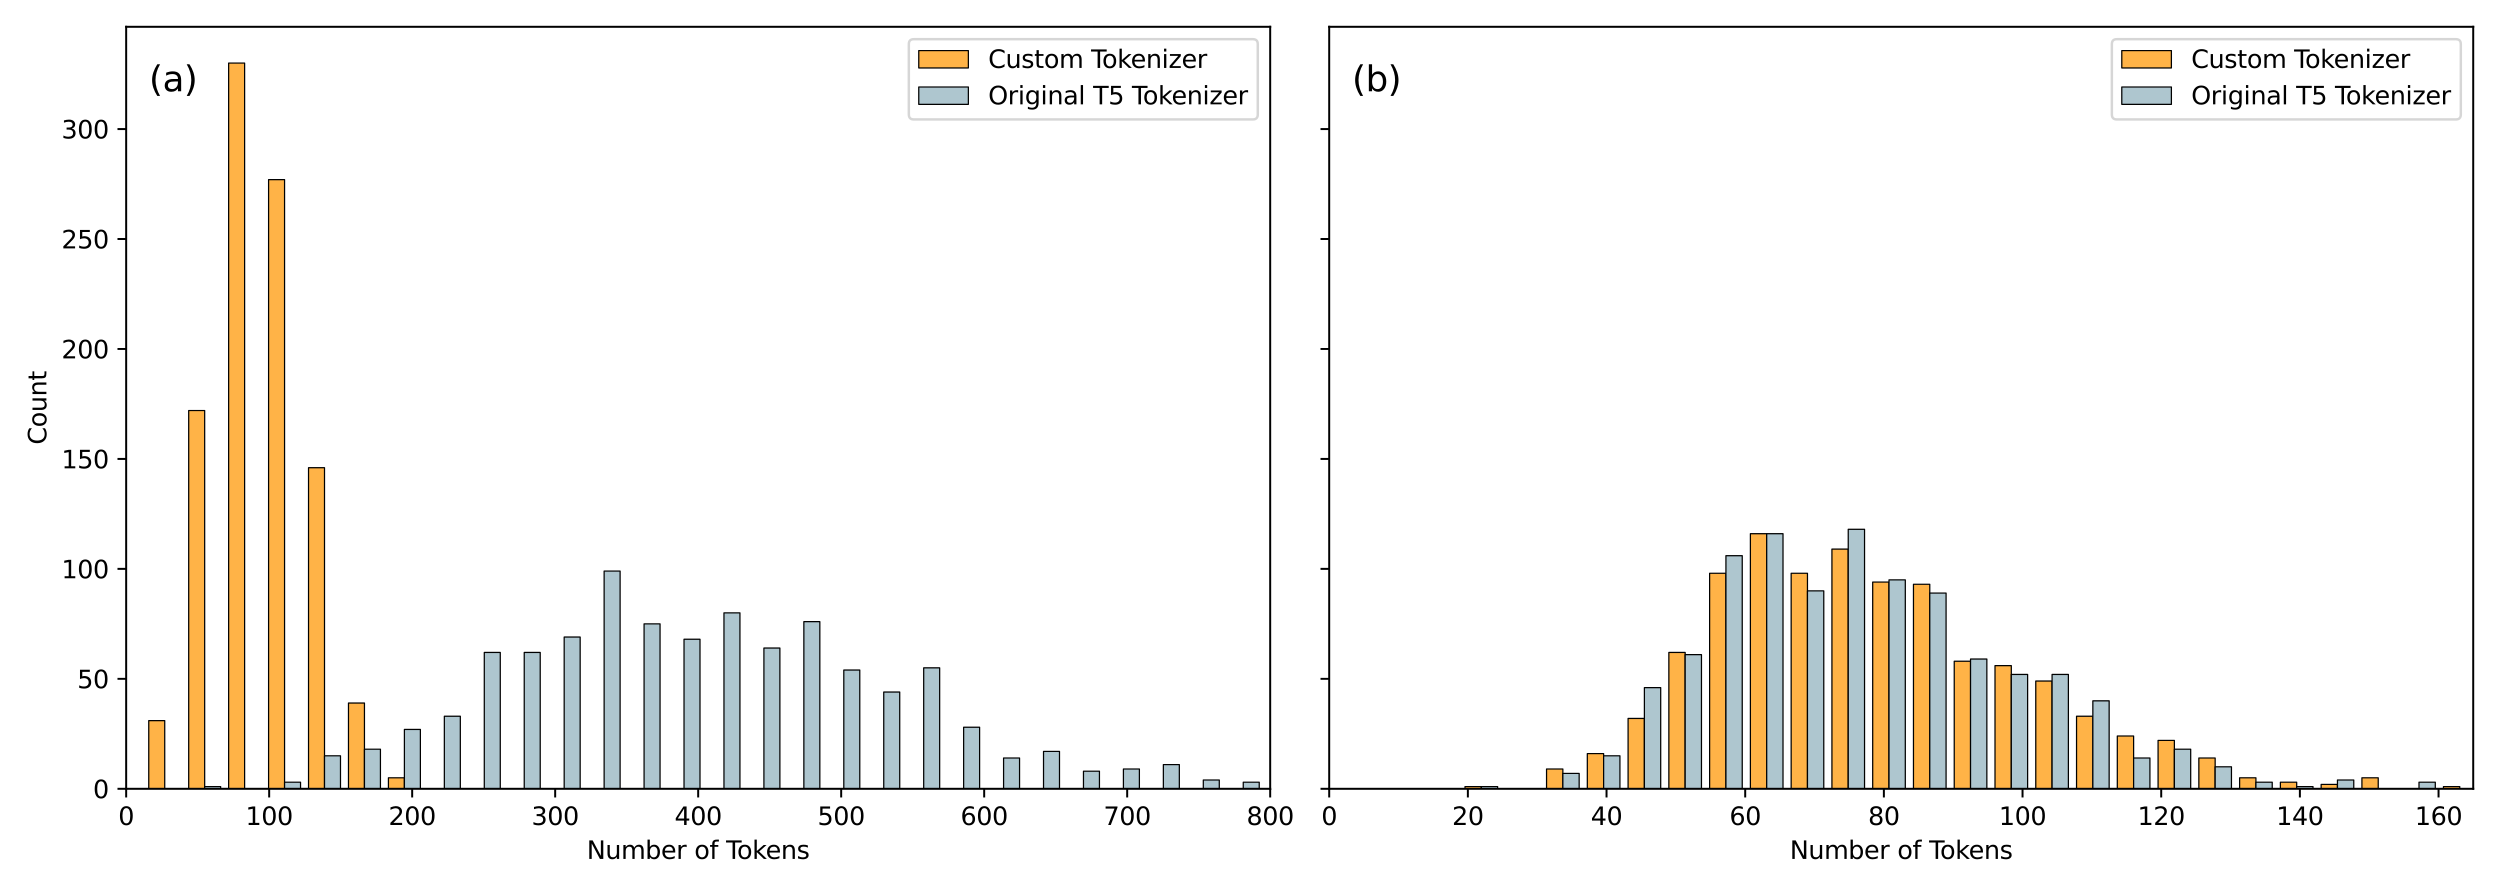 <?xml version="1.0" encoding="utf-8" standalone="no"?>
<!DOCTYPE svg PUBLIC "-//W3C//DTD SVG 1.1//EN"
  "http://www.w3.org/Graphics/SVG/1.1/DTD/svg11.dtd">
<svg xmlns:xlink="http://www.w3.org/1999/xlink" width="1008pt" height="360pt" viewBox="0 0 1008 360" xmlns="http://www.w3.org/2000/svg" version="1.1">
 <defs>
  <style type="text/css">*{stroke-linejoin: round; stroke-linecap: butt}</style>
 </defs>
 <g id="figure_1">
  <g id="patch_1">
   <path d="M 0 360 
L 1008 360 
L 1008 0 
L 0 0 
z
" style="fill: #ffffff"/>
  </g>
  <g id="axes_1">
   <g id="patch_2">
    <path d="M 50.87 318.04 
L 512.138 318.04 
L 512.138 10.8 
L 50.87 10.8 
z
" style="fill: #ffffff"/>
   </g>
   <g id="patch_3">
    <path d="M 59.976 318.04 
L 66.419 318.04 
L 66.419 290.552 
L 59.976 290.552 
z
" clip-path="url(#p07be2e36e6)" style="fill: #ffb347; stroke: #000000; stroke-width: 0.5; stroke-linejoin: miter"/>
   </g>
   <g id="patch_4">
    <path d="M 76.082 318.04 
L 82.524 318.04 
L 82.524 165.528 
L 76.082 165.528 
z
" clip-path="url(#p07be2e36e6)" style="fill: #ffb347; stroke: #000000; stroke-width: 0.5; stroke-linejoin: miter"/>
   </g>
   <g id="patch_5">
    <path d="M 92.188 318.04 
L 98.63 318.04 
L 98.63 25.43 
L 92.188 25.43 
z
" clip-path="url(#p07be2e36e6)" style="fill: #ffb347; stroke: #000000; stroke-width: 0.5; stroke-linejoin: miter"/>
   </g>
   <g id="patch_6">
    <path d="M 108.294 318.04 
L 114.736 318.04 
L 114.736 72.425 
L 108.294 72.425 
z
" clip-path="url(#p07be2e36e6)" style="fill: #ffb347; stroke: #000000; stroke-width: 0.5; stroke-linejoin: miter"/>
   </g>
   <g id="patch_7">
    <path d="M 124.4 318.04 
L 130.842 318.04 
L 130.842 188.582 
L 124.4 188.582 
z
" clip-path="url(#p07be2e36e6)" style="fill: #ffb347; stroke: #000000; stroke-width: 0.5; stroke-linejoin: miter"/>
   </g>
   <g id="patch_8">
    <path d="M 140.506 318.04 
L 146.948 318.04 
L 146.948 283.459 
L 140.506 283.459 
z
" clip-path="url(#p07be2e36e6)" style="fill: #ffb347; stroke: #000000; stroke-width: 0.5; stroke-linejoin: miter"/>
   </g>
   <g id="patch_9">
    <path d="M 156.612 318.04 
L 163.054 318.04 
L 163.054 313.607 
L 156.612 313.607 
z
" clip-path="url(#p07be2e36e6)" style="fill: #ffb347; stroke: #000000; stroke-width: 0.5; stroke-linejoin: miter"/>
   </g>
   <g id="patch_10">
    <path d="M 172.718 318.04 
L 179.16 318.04 
L 179.16 318.04 
L 172.718 318.04 
z
" clip-path="url(#p07be2e36e6)" style="fill: #ffb347; stroke: #000000; stroke-width: 0.5; stroke-linejoin: miter"/>
   </g>
   <g id="patch_11">
    <path d="M 188.824 318.04 
L 195.266 318.04 
L 195.266 318.04 
L 188.824 318.04 
z
" clip-path="url(#p07be2e36e6)" style="fill: #ffb347; stroke: #000000; stroke-width: 0.5; stroke-linejoin: miter"/>
   </g>
   <g id="patch_12">
    <path d="M 204.93 318.04 
L 211.372 318.04 
L 211.372 318.04 
L 204.93 318.04 
z
" clip-path="url(#p07be2e36e6)" style="fill: #ffb347; stroke: #000000; stroke-width: 0.5; stroke-linejoin: miter"/>
   </g>
   <g id="patch_13">
    <path d="M 221.035 318.04 
L 227.478 318.04 
L 227.478 318.04 
L 221.035 318.04 
z
" clip-path="url(#p07be2e36e6)" style="fill: #ffb347; stroke: #000000; stroke-width: 0.5; stroke-linejoin: miter"/>
   </g>
   <g id="patch_14">
    <path d="M 237.141 318.04 
L 243.584 318.04 
L 243.584 318.04 
L 237.141 318.04 
z
" clip-path="url(#p07be2e36e6)" style="fill: #ffb347; stroke: #000000; stroke-width: 0.5; stroke-linejoin: miter"/>
   </g>
   <g id="patch_15">
    <path d="M 253.247 318.04 
L 259.69 318.04 
L 259.69 318.04 
L 253.247 318.04 
z
" clip-path="url(#p07be2e36e6)" style="fill: #ffb347; stroke: #000000; stroke-width: 0.5; stroke-linejoin: miter"/>
   </g>
   <g id="patch_16">
    <path d="M 269.353 318.04 
L 275.796 318.04 
L 275.796 318.04 
L 269.353 318.04 
z
" clip-path="url(#p07be2e36e6)" style="fill: #ffb347; stroke: #000000; stroke-width: 0.5; stroke-linejoin: miter"/>
   </g>
   <g id="patch_17">
    <path d="M 285.459 318.04 
L 291.901 318.04 
L 291.901 318.04 
L 285.459 318.04 
z
" clip-path="url(#p07be2e36e6)" style="fill: #ffb347; stroke: #000000; stroke-width: 0.5; stroke-linejoin: miter"/>
   </g>
   <g id="patch_18">
    <path d="M 301.565 318.04 
L 308.007 318.04 
L 308.007 318.04 
L 301.565 318.04 
z
" clip-path="url(#p07be2e36e6)" style="fill: #ffb347; stroke: #000000; stroke-width: 0.5; stroke-linejoin: miter"/>
   </g>
   <g id="patch_19">
    <path d="M 317.671 318.04 
L 324.113 318.04 
L 324.113 318.04 
L 317.671 318.04 
z
" clip-path="url(#p07be2e36e6)" style="fill: #ffb347; stroke: #000000; stroke-width: 0.5; stroke-linejoin: miter"/>
   </g>
   <g id="patch_20">
    <path d="M 333.777 318.04 
L 340.219 318.04 
L 340.219 318.04 
L 333.777 318.04 
z
" clip-path="url(#p07be2e36e6)" style="fill: #ffb347; stroke: #000000; stroke-width: 0.5; stroke-linejoin: miter"/>
   </g>
   <g id="patch_21">
    <path d="M 349.883 318.04 
L 356.325 318.04 
L 356.325 318.04 
L 349.883 318.04 
z
" clip-path="url(#p07be2e36e6)" style="fill: #ffb347; stroke: #000000; stroke-width: 0.5; stroke-linejoin: miter"/>
   </g>
   <g id="patch_22">
    <path d="M 365.989 318.04 
L 372.431 318.04 
L 372.431 318.04 
L 365.989 318.04 
z
" clip-path="url(#p07be2e36e6)" style="fill: #ffb347; stroke: #000000; stroke-width: 0.5; stroke-linejoin: miter"/>
   </g>
   <g id="patch_23">
    <path d="M 382.095 318.04 
L 388.537 318.04 
L 388.537 318.04 
L 382.095 318.04 
z
" clip-path="url(#p07be2e36e6)" style="fill: #ffb347; stroke: #000000; stroke-width: 0.5; stroke-linejoin: miter"/>
   </g>
   <g id="patch_24">
    <path d="M 398.201 318.04 
L 404.643 318.04 
L 404.643 318.04 
L 398.201 318.04 
z
" clip-path="url(#p07be2e36e6)" style="fill: #ffb347; stroke: #000000; stroke-width: 0.5; stroke-linejoin: miter"/>
   </g>
   <g id="patch_25">
    <path d="M 414.307 318.04 
L 420.749 318.04 
L 420.749 318.04 
L 414.307 318.04 
z
" clip-path="url(#p07be2e36e6)" style="fill: #ffb347; stroke: #000000; stroke-width: 0.5; stroke-linejoin: miter"/>
   </g>
   <g id="patch_26">
    <path d="M 430.412 318.04 
L 436.855 318.04 
L 436.855 318.04 
L 430.412 318.04 
z
" clip-path="url(#p07be2e36e6)" style="fill: #ffb347; stroke: #000000; stroke-width: 0.5; stroke-linejoin: miter"/>
   </g>
   <g id="patch_27">
    <path d="M 446.518 318.04 
L 452.961 318.04 
L 452.961 318.04 
L 446.518 318.04 
z
" clip-path="url(#p07be2e36e6)" style="fill: #ffb347; stroke: #000000; stroke-width: 0.5; stroke-linejoin: miter"/>
   </g>
   <g id="patch_28">
    <path d="M 462.624 318.04 
L 469.067 318.04 
L 469.067 318.04 
L 462.624 318.04 
z
" clip-path="url(#p07be2e36e6)" style="fill: #ffb347; stroke: #000000; stroke-width: 0.5; stroke-linejoin: miter"/>
   </g>
   <g id="patch_29">
    <path d="M 478.73 318.04 
L 485.173 318.04 
L 485.173 318.04 
L 478.73 318.04 
z
" clip-path="url(#p07be2e36e6)" style="fill: #ffb347; stroke: #000000; stroke-width: 0.5; stroke-linejoin: miter"/>
   </g>
   <g id="patch_30">
    <path d="M 494.836 318.04 
L 501.278 318.04 
L 501.278 318.04 
L 494.836 318.04 
z
" clip-path="url(#p07be2e36e6)" style="fill: #ffb347; stroke: #000000; stroke-width: 0.5; stroke-linejoin: miter"/>
   </g>
   <g id="patch_31">
    <path d="M 510.942 318.04 
L 517.384 318.04 
L 517.384 318.04 
L 510.942 318.04 
z
" clip-path="url(#p07be2e36e6)" style="fill: #ffb347; stroke: #000000; stroke-width: 0.5; stroke-linejoin: miter"/>
   </g>
   <g id="patch_32">
    <path d="M 527.048 318.04 
L 533.49 318.04 
L 533.49 318.04 
L 527.048 318.04 
z
" clip-path="url(#p07be2e36e6)" style="fill: #ffb347; stroke: #000000; stroke-width: 0.5; stroke-linejoin: miter"/>
   </g>
   <g id="patch_33">
    <path d="M 66.419 318.04 
L 72.861 318.04 
L 72.861 318.04 
L 66.419 318.04 
z
" clip-path="url(#p07be2e36e6)" style="fill: #aec6cf; stroke: #000000; stroke-width: 0.5; stroke-linejoin: miter"/>
   </g>
   <g id="patch_34">
    <path d="M 82.524 318.04 
L 88.967 318.04 
L 88.967 317.153 
L 82.524 317.153 
z
" clip-path="url(#p07be2e36e6)" style="fill: #aec6cf; stroke: #000000; stroke-width: 0.5; stroke-linejoin: miter"/>
   </g>
   <g id="patch_35">
    <path d="M 98.63 318.04 
L 105.073 318.04 
L 105.073 318.04 
L 98.63 318.04 
z
" clip-path="url(#p07be2e36e6)" style="fill: #aec6cf; stroke: #000000; stroke-width: 0.5; stroke-linejoin: miter"/>
   </g>
   <g id="patch_36">
    <path d="M 114.736 318.04 
L 121.179 318.04 
L 121.179 315.38 
L 114.736 315.38 
z
" clip-path="url(#p07be2e36e6)" style="fill: #aec6cf; stroke: #000000; stroke-width: 0.5; stroke-linejoin: miter"/>
   </g>
   <g id="patch_37">
    <path d="M 130.842 318.04 
L 137.285 318.04 
L 137.285 304.74 
L 130.842 304.74 
z
" clip-path="url(#p07be2e36e6)" style="fill: #aec6cf; stroke: #000000; stroke-width: 0.5; stroke-linejoin: miter"/>
   </g>
   <g id="patch_38">
    <path d="M 146.948 318.04 
L 153.391 318.04 
L 153.391 302.079 
L 146.948 302.079 
z
" clip-path="url(#p07be2e36e6)" style="fill: #aec6cf; stroke: #000000; stroke-width: 0.5; stroke-linejoin: miter"/>
   </g>
   <g id="patch_39">
    <path d="M 163.054 318.04 
L 169.496 318.04 
L 169.496 294.099 
L 163.054 294.099 
z
" clip-path="url(#p07be2e36e6)" style="fill: #aec6cf; stroke: #000000; stroke-width: 0.5; stroke-linejoin: miter"/>
   </g>
   <g id="patch_40">
    <path d="M 179.16 318.04 
L 185.602 318.04 
L 185.602 288.779 
L 179.16 288.779 
z
" clip-path="url(#p07be2e36e6)" style="fill: #aec6cf; stroke: #000000; stroke-width: 0.5; stroke-linejoin: miter"/>
   </g>
   <g id="patch_41">
    <path d="M 195.266 318.04 
L 201.708 318.04 
L 201.708 263.065 
L 195.266 263.065 
z
" clip-path="url(#p07be2e36e6)" style="fill: #aec6cf; stroke: #000000; stroke-width: 0.5; stroke-linejoin: miter"/>
   </g>
   <g id="patch_42">
    <path d="M 211.372 318.04 
L 217.814 318.04 
L 217.814 263.065 
L 211.372 263.065 
z
" clip-path="url(#p07be2e36e6)" style="fill: #aec6cf; stroke: #000000; stroke-width: 0.5; stroke-linejoin: miter"/>
   </g>
   <g id="patch_43">
    <path d="M 227.478 318.04 
L 233.92 318.04 
L 233.92 256.858 
L 227.478 256.858 
z
" clip-path="url(#p07be2e36e6)" style="fill: #aec6cf; stroke: #000000; stroke-width: 0.5; stroke-linejoin: miter"/>
   </g>
   <g id="patch_44">
    <path d="M 243.584 318.04 
L 250.026 318.04 
L 250.026 230.257 
L 243.584 230.257 
z
" clip-path="url(#p07be2e36e6)" style="fill: #aec6cf; stroke: #000000; stroke-width: 0.5; stroke-linejoin: miter"/>
   </g>
   <g id="patch_45">
    <path d="M 259.69 318.04 
L 266.132 318.04 
L 266.132 251.538 
L 259.69 251.538 
z
" clip-path="url(#p07be2e36e6)" style="fill: #aec6cf; stroke: #000000; stroke-width: 0.5; stroke-linejoin: miter"/>
   </g>
   <g id="patch_46">
    <path d="M 275.796 318.04 
L 282.238 318.04 
L 282.238 257.745 
L 275.796 257.745 
z
" clip-path="url(#p07be2e36e6)" style="fill: #aec6cf; stroke: #000000; stroke-width: 0.5; stroke-linejoin: miter"/>
   </g>
   <g id="patch_47">
    <path d="M 291.901 318.04 
L 298.344 318.04 
L 298.344 247.104 
L 291.901 247.104 
z
" clip-path="url(#p07be2e36e6)" style="fill: #aec6cf; stroke: #000000; stroke-width: 0.5; stroke-linejoin: miter"/>
   </g>
   <g id="patch_48">
    <path d="M 308.007 318.04 
L 314.45 318.04 
L 314.45 261.291 
L 308.007 261.291 
z
" clip-path="url(#p07be2e36e6)" style="fill: #aec6cf; stroke: #000000; stroke-width: 0.5; stroke-linejoin: miter"/>
   </g>
   <g id="patch_49">
    <path d="M 324.113 318.04 
L 330.556 318.04 
L 330.556 250.651 
L 324.113 250.651 
z
" clip-path="url(#p07be2e36e6)" style="fill: #aec6cf; stroke: #000000; stroke-width: 0.5; stroke-linejoin: miter"/>
   </g>
   <g id="patch_50">
    <path d="M 340.219 318.04 
L 346.662 318.04 
L 346.662 270.158 
L 340.219 270.158 
z
" clip-path="url(#p07be2e36e6)" style="fill: #aec6cf; stroke: #000000; stroke-width: 0.5; stroke-linejoin: miter"/>
   </g>
   <g id="patch_51">
    <path d="M 356.325 318.04 
L 362.768 318.04 
L 362.768 279.025 
L 356.325 279.025 
z
" clip-path="url(#p07be2e36e6)" style="fill: #aec6cf; stroke: #000000; stroke-width: 0.5; stroke-linejoin: miter"/>
   </g>
   <g id="patch_52">
    <path d="M 372.431 318.04 
L 378.873 318.04 
L 378.873 269.272 
L 372.431 269.272 
z
" clip-path="url(#p07be2e36e6)" style="fill: #aec6cf; stroke: #000000; stroke-width: 0.5; stroke-linejoin: miter"/>
   </g>
   <g id="patch_53">
    <path d="M 388.537 318.04 
L 394.979 318.04 
L 394.979 293.213 
L 388.537 293.213 
z
" clip-path="url(#p07be2e36e6)" style="fill: #aec6cf; stroke: #000000; stroke-width: 0.5; stroke-linejoin: miter"/>
   </g>
   <g id="patch_54">
    <path d="M 404.643 318.04 
L 411.085 318.04 
L 411.085 305.626 
L 404.643 305.626 
z
" clip-path="url(#p07be2e36e6)" style="fill: #aec6cf; stroke: #000000; stroke-width: 0.5; stroke-linejoin: miter"/>
   </g>
   <g id="patch_55">
    <path d="M 420.749 318.04 
L 427.191 318.04 
L 427.191 302.966 
L 420.749 302.966 
z
" clip-path="url(#p07be2e36e6)" style="fill: #aec6cf; stroke: #000000; stroke-width: 0.5; stroke-linejoin: miter"/>
   </g>
   <g id="patch_56">
    <path d="M 436.855 318.04 
L 443.297 318.04 
L 443.297 310.946 
L 436.855 310.946 
z
" clip-path="url(#p07be2e36e6)" style="fill: #aec6cf; stroke: #000000; stroke-width: 0.5; stroke-linejoin: miter"/>
   </g>
   <g id="patch_57">
    <path d="M 452.961 318.04 
L 459.403 318.04 
L 459.403 310.06 
L 452.961 310.06 
z
" clip-path="url(#p07be2e36e6)" style="fill: #aec6cf; stroke: #000000; stroke-width: 0.5; stroke-linejoin: miter"/>
   </g>
   <g id="patch_58">
    <path d="M 469.067 318.04 
L 475.509 318.04 
L 475.509 308.286 
L 469.067 308.286 
z
" clip-path="url(#p07be2e36e6)" style="fill: #aec6cf; stroke: #000000; stroke-width: 0.5; stroke-linejoin: miter"/>
   </g>
   <g id="patch_59">
    <path d="M 485.173 318.04 
L 491.615 318.04 
L 491.615 314.493 
L 485.173 314.493 
z
" clip-path="url(#p07be2e36e6)" style="fill: #aec6cf; stroke: #000000; stroke-width: 0.5; stroke-linejoin: miter"/>
   </g>
   <g id="patch_60">
    <path d="M 501.278 318.04 
L 507.721 318.04 
L 507.721 315.38 
L 501.278 315.38 
z
" clip-path="url(#p07be2e36e6)" style="fill: #aec6cf; stroke: #000000; stroke-width: 0.5; stroke-linejoin: miter"/>
   </g>
   <g id="patch_61">
    <path d="M 517.384 318.04 
L 523.827 318.04 
L 523.827 318.04 
L 517.384 318.04 
z
" clip-path="url(#p07be2e36e6)" style="fill: #aec6cf; stroke: #000000; stroke-width: 0.5; stroke-linejoin: miter"/>
   </g>
   <g id="patch_62">
    <path d="M 533.49 318.04 
L 539.933 318.04 
L 539.933 317.153 
L 533.49 317.153 
z
" clip-path="url(#p07be2e36e6)" style="fill: #aec6cf; stroke: #000000; stroke-width: 0.5; stroke-linejoin: miter"/>
   </g>
   <g id="matplotlib.axis_1">
    <g id="xtick_1">
     <g id="line2d_1">
      <defs>
       <path id="m33cf2b72be" d="M 0 0 
L 0 3.5 
" style="stroke: #000000; stroke-width: 0.8"/>
      </defs>
      <g>
       <use xlink:href="#m33cf2b72be" x="50.87" y="318.04" style="stroke: #000000; stroke-width: 0.8"/>
      </g>
     </g>
     <g id="text_1">
      <!-- 0 -->
      <g transform="translate(47.689 332.638) scale(0.1 -0.1)">
       <defs>
        <path id="DejaVuSans-30" d="M 2034 4250 
Q 1547 4250 1301 3770 
Q 1056 3291 1056 2328 
Q 1056 1369 1301 889 
Q 1547 409 2034 409 
Q 2525 409 2770 889 
Q 3016 1369 3016 2328 
Q 3016 3291 2770 3770 
Q 2525 4250 2034 4250 
z
M 2034 4750 
Q 2819 4750 3233 4129 
Q 3647 3509 3647 2328 
Q 3647 1150 3233 529 
Q 2819 -91 2034 -91 
Q 1250 -91 836 529 
Q 422 1150 422 2328 
Q 422 3509 836 4129 
Q 1250 4750 2034 4750 
z
" transform="scale(0.016)"/>
       </defs>
       <use xlink:href="#DejaVuSans-30"/>
      </g>
     </g>
    </g>
    <g id="xtick_2">
     <g id="line2d_2">
      <g>
       <use xlink:href="#m33cf2b72be" x="108.528" y="318.04" style="stroke: #000000; stroke-width: 0.8"/>
      </g>
     </g>
     <g id="text_2">
      <!-- 100 -->
      <g transform="translate(98.985 332.638) scale(0.1 -0.1)">
       <defs>
        <path id="DejaVuSans-31" d="M 794 531 
L 1825 531 
L 1825 4091 
L 703 3866 
L 703 4441 
L 1819 4666 
L 2450 4666 
L 2450 531 
L 3481 531 
L 3481 0 
L 794 0 
L 794 531 
z
" transform="scale(0.016)"/>
       </defs>
       <use xlink:href="#DejaVuSans-31"/>
       <use xlink:href="#DejaVuSans-30" transform="translate(63.623 0)"/>
       <use xlink:href="#DejaVuSans-30" transform="translate(127.246 0)"/>
      </g>
     </g>
    </g>
    <g id="xtick_3">
     <g id="line2d_3">
      <g>
       <use xlink:href="#m33cf2b72be" x="166.187" y="318.04" style="stroke: #000000; stroke-width: 0.8"/>
      </g>
     </g>
     <g id="text_3">
      <!-- 200 -->
      <g transform="translate(156.643 332.638) scale(0.1 -0.1)">
       <defs>
        <path id="DejaVuSans-32" d="M 1228 531 
L 3431 531 
L 3431 0 
L 469 0 
L 469 531 
Q 828 903 1448 1529 
Q 2069 2156 2228 2338 
Q 2531 2678 2651 2914 
Q 2772 3150 2772 3378 
Q 2772 3750 2511 3984 
Q 2250 4219 1831 4219 
Q 1534 4219 1204 4116 
Q 875 4013 500 3803 
L 500 4441 
Q 881 4594 1212 4672 
Q 1544 4750 1819 4750 
Q 2544 4750 2975 4387 
Q 3406 4025 3406 3419 
Q 3406 3131 3298 2873 
Q 3191 2616 2906 2266 
Q 2828 2175 2409 1742 
Q 1991 1309 1228 531 
z
" transform="scale(0.016)"/>
       </defs>
       <use xlink:href="#DejaVuSans-32"/>
       <use xlink:href="#DejaVuSans-30" transform="translate(63.623 0)"/>
       <use xlink:href="#DejaVuSans-30" transform="translate(127.246 0)"/>
      </g>
     </g>
    </g>
    <g id="xtick_4">
     <g id="line2d_4">
      <g>
       <use xlink:href="#m33cf2b72be" x="223.845" y="318.04" style="stroke: #000000; stroke-width: 0.8"/>
      </g>
     </g>
     <g id="text_4">
      <!-- 300 -->
      <g transform="translate(214.302 332.638) scale(0.1 -0.1)">
       <defs>
        <path id="DejaVuSans-33" d="M 2597 2516 
Q 3050 2419 3304 2112 
Q 3559 1806 3559 1356 
Q 3559 666 3084 287 
Q 2609 -91 1734 -91 
Q 1441 -91 1130 -33 
Q 819 25 488 141 
L 488 750 
Q 750 597 1062 519 
Q 1375 441 1716 441 
Q 2309 441 2620 675 
Q 2931 909 2931 1356 
Q 2931 1769 2642 2001 
Q 2353 2234 1838 2234 
L 1294 2234 
L 1294 2753 
L 1863 2753 
Q 2328 2753 2575 2939 
Q 2822 3125 2822 3475 
Q 2822 3834 2567 4026 
Q 2313 4219 1838 4219 
Q 1578 4219 1281 4162 
Q 984 4106 628 3988 
L 628 4550 
Q 988 4650 1302 4700 
Q 1616 4750 1894 4750 
Q 2613 4750 3031 4423 
Q 3450 4097 3450 3541 
Q 3450 3153 3228 2886 
Q 3006 2619 2597 2516 
z
" transform="scale(0.016)"/>
       </defs>
       <use xlink:href="#DejaVuSans-33"/>
       <use xlink:href="#DejaVuSans-30" transform="translate(63.623 0)"/>
       <use xlink:href="#DejaVuSans-30" transform="translate(127.246 0)"/>
      </g>
     </g>
    </g>
    <g id="xtick_5">
     <g id="line2d_5">
      <g>
       <use xlink:href="#m33cf2b72be" x="281.504" y="318.04" style="stroke: #000000; stroke-width: 0.8"/>
      </g>
     </g>
     <g id="text_5">
      <!-- 400 -->
      <g transform="translate(271.96 332.638) scale(0.1 -0.1)">
       <defs>
        <path id="DejaVuSans-34" d="M 2419 4116 
L 825 1625 
L 2419 1625 
L 2419 4116 
z
M 2253 4666 
L 3047 4666 
L 3047 1625 
L 3713 1625 
L 3713 1100 
L 3047 1100 
L 3047 0 
L 2419 0 
L 2419 1100 
L 313 1100 
L 313 1709 
L 2253 4666 
z
" transform="scale(0.016)"/>
       </defs>
       <use xlink:href="#DejaVuSans-34"/>
       <use xlink:href="#DejaVuSans-30" transform="translate(63.623 0)"/>
       <use xlink:href="#DejaVuSans-30" transform="translate(127.246 0)"/>
      </g>
     </g>
    </g>
    <g id="xtick_6">
     <g id="line2d_6">
      <g>
       <use xlink:href="#m33cf2b72be" x="339.162" y="318.04" style="stroke: #000000; stroke-width: 0.8"/>
      </g>
     </g>
     <g id="text_6">
      <!-- 500 -->
      <g transform="translate(329.618 332.638) scale(0.1 -0.1)">
       <defs>
        <path id="DejaVuSans-35" d="M 691 4666 
L 3169 4666 
L 3169 4134 
L 1269 4134 
L 1269 2991 
Q 1406 3038 1543 3061 
Q 1681 3084 1819 3084 
Q 2600 3084 3056 2656 
Q 3513 2228 3513 1497 
Q 3513 744 3044 326 
Q 2575 -91 1722 -91 
Q 1428 -91 1123 -41 
Q 819 9 494 109 
L 494 744 
Q 775 591 1075 516 
Q 1375 441 1709 441 
Q 2250 441 2565 725 
Q 2881 1009 2881 1497 
Q 2881 1984 2565 2268 
Q 2250 2553 1709 2553 
Q 1456 2553 1204 2497 
Q 953 2441 691 2322 
L 691 4666 
z
" transform="scale(0.016)"/>
       </defs>
       <use xlink:href="#DejaVuSans-35"/>
       <use xlink:href="#DejaVuSans-30" transform="translate(63.623 0)"/>
       <use xlink:href="#DejaVuSans-30" transform="translate(127.246 0)"/>
      </g>
     </g>
    </g>
    <g id="xtick_7">
     <g id="line2d_7">
      <g>
       <use xlink:href="#m33cf2b72be" x="396.821" y="318.04" style="stroke: #000000; stroke-width: 0.8"/>
      </g>
     </g>
     <g id="text_7">
      <!-- 600 -->
      <g transform="translate(387.277 332.638) scale(0.1 -0.1)">
       <defs>
        <path id="DejaVuSans-36" d="M 2113 2584 
Q 1688 2584 1439 2293 
Q 1191 2003 1191 1497 
Q 1191 994 1439 701 
Q 1688 409 2113 409 
Q 2538 409 2786 701 
Q 3034 994 3034 1497 
Q 3034 2003 2786 2293 
Q 2538 2584 2113 2584 
z
M 3366 4563 
L 3366 3988 
Q 3128 4100 2886 4159 
Q 2644 4219 2406 4219 
Q 1781 4219 1451 3797 
Q 1122 3375 1075 2522 
Q 1259 2794 1537 2939 
Q 1816 3084 2150 3084 
Q 2853 3084 3261 2657 
Q 3669 2231 3669 1497 
Q 3669 778 3244 343 
Q 2819 -91 2113 -91 
Q 1303 -91 875 529 
Q 447 1150 447 2328 
Q 447 3434 972 4092 
Q 1497 4750 2381 4750 
Q 2619 4750 2861 4703 
Q 3103 4656 3366 4563 
z
" transform="scale(0.016)"/>
       </defs>
       <use xlink:href="#DejaVuSans-36"/>
       <use xlink:href="#DejaVuSans-30" transform="translate(63.623 0)"/>
       <use xlink:href="#DejaVuSans-30" transform="translate(127.246 0)"/>
      </g>
     </g>
    </g>
    <g id="xtick_8">
     <g id="line2d_8">
      <g>
       <use xlink:href="#m33cf2b72be" x="454.479" y="318.04" style="stroke: #000000; stroke-width: 0.8"/>
      </g>
     </g>
     <g id="text_8">
      <!-- 700 -->
      <g transform="translate(444.935 332.638) scale(0.1 -0.1)">
       <defs>
        <path id="DejaVuSans-37" d="M 525 4666 
L 3525 4666 
L 3525 4397 
L 1831 0 
L 1172 0 
L 2766 4134 
L 525 4134 
L 525 4666 
z
" transform="scale(0.016)"/>
       </defs>
       <use xlink:href="#DejaVuSans-37"/>
       <use xlink:href="#DejaVuSans-30" transform="translate(63.623 0)"/>
       <use xlink:href="#DejaVuSans-30" transform="translate(127.246 0)"/>
      </g>
     </g>
    </g>
    <g id="xtick_9">
     <g id="line2d_9">
      <g>
       <use xlink:href="#m33cf2b72be" x="512.138" y="318.04" style="stroke: #000000; stroke-width: 0.8"/>
      </g>
     </g>
     <g id="text_9">
      <!-- 800 -->
      <g transform="translate(502.594 332.638) scale(0.1 -0.1)">
       <defs>
        <path id="DejaVuSans-38" d="M 2034 2216 
Q 1584 2216 1326 1975 
Q 1069 1734 1069 1313 
Q 1069 891 1326 650 
Q 1584 409 2034 409 
Q 2484 409 2743 651 
Q 3003 894 3003 1313 
Q 3003 1734 2745 1975 
Q 2488 2216 2034 2216 
z
M 1403 2484 
Q 997 2584 770 2862 
Q 544 3141 544 3541 
Q 544 4100 942 4425 
Q 1341 4750 2034 4750 
Q 2731 4750 3128 4425 
Q 3525 4100 3525 3541 
Q 3525 3141 3298 2862 
Q 3072 2584 2669 2484 
Q 3125 2378 3379 2068 
Q 3634 1759 3634 1313 
Q 3634 634 3220 271 
Q 2806 -91 2034 -91 
Q 1263 -91 848 271 
Q 434 634 434 1313 
Q 434 1759 690 2068 
Q 947 2378 1403 2484 
z
M 1172 3481 
Q 1172 3119 1398 2916 
Q 1625 2713 2034 2713 
Q 2441 2713 2670 2916 
Q 2900 3119 2900 3481 
Q 2900 3844 2670 4047 
Q 2441 4250 2034 4250 
Q 1625 4250 1398 4047 
Q 1172 3844 1172 3481 
z
" transform="scale(0.016)"/>
       </defs>
       <use xlink:href="#DejaVuSans-38"/>
       <use xlink:href="#DejaVuSans-30" transform="translate(63.623 0)"/>
       <use xlink:href="#DejaVuSans-30" transform="translate(127.246 0)"/>
      </g>
     </g>
    </g>
    <g id="text_10">
     <!-- Number of Tokens -->
     <g transform="translate(236.593 346.317) scale(0.1 -0.1)">
      <defs>
       <path id="DejaVuSans-4e" d="M 628 4666 
L 1478 4666 
L 3547 763 
L 3547 4666 
L 4159 4666 
L 4159 0 
L 3309 0 
L 1241 3903 
L 1241 0 
L 628 0 
L 628 4666 
z
" transform="scale(0.016)"/>
       <path id="DejaVuSans-75" d="M 544 1381 
L 544 3500 
L 1119 3500 
L 1119 1403 
Q 1119 906 1312 657 
Q 1506 409 1894 409 
Q 2359 409 2629 706 
Q 2900 1003 2900 1516 
L 2900 3500 
L 3475 3500 
L 3475 0 
L 2900 0 
L 2900 538 
Q 2691 219 2414 64 
Q 2138 -91 1772 -91 
Q 1169 -91 856 284 
Q 544 659 544 1381 
z
M 1991 3584 
L 1991 3584 
z
" transform="scale(0.016)"/>
       <path id="DejaVuSans-6d" d="M 3328 2828 
Q 3544 3216 3844 3400 
Q 4144 3584 4550 3584 
Q 5097 3584 5394 3201 
Q 5691 2819 5691 2113 
L 5691 0 
L 5113 0 
L 5113 2094 
Q 5113 2597 4934 2840 
Q 4756 3084 4391 3084 
Q 3944 3084 3684 2787 
Q 3425 2491 3425 1978 
L 3425 0 
L 2847 0 
L 2847 2094 
Q 2847 2600 2669 2842 
Q 2491 3084 2119 3084 
Q 1678 3084 1418 2786 
Q 1159 2488 1159 1978 
L 1159 0 
L 581 0 
L 581 3500 
L 1159 3500 
L 1159 2956 
Q 1356 3278 1631 3431 
Q 1906 3584 2284 3584 
Q 2666 3584 2933 3390 
Q 3200 3197 3328 2828 
z
" transform="scale(0.016)"/>
       <path id="DejaVuSans-62" d="M 3116 1747 
Q 3116 2381 2855 2742 
Q 2594 3103 2138 3103 
Q 1681 3103 1420 2742 
Q 1159 2381 1159 1747 
Q 1159 1113 1420 752 
Q 1681 391 2138 391 
Q 2594 391 2855 752 
Q 3116 1113 3116 1747 
z
M 1159 2969 
Q 1341 3281 1617 3432 
Q 1894 3584 2278 3584 
Q 2916 3584 3314 3078 
Q 3713 2572 3713 1747 
Q 3713 922 3314 415 
Q 2916 -91 2278 -91 
Q 1894 -91 1617 61 
Q 1341 213 1159 525 
L 1159 0 
L 581 0 
L 581 4863 
L 1159 4863 
L 1159 2969 
z
" transform="scale(0.016)"/>
       <path id="DejaVuSans-65" d="M 3597 1894 
L 3597 1613 
L 953 1613 
Q 991 1019 1311 708 
Q 1631 397 2203 397 
Q 2534 397 2845 478 
Q 3156 559 3463 722 
L 3463 178 
Q 3153 47 2828 -22 
Q 2503 -91 2169 -91 
Q 1331 -91 842 396 
Q 353 884 353 1716 
Q 353 2575 817 3079 
Q 1281 3584 2069 3584 
Q 2775 3584 3186 3129 
Q 3597 2675 3597 1894 
z
M 3022 2063 
Q 3016 2534 2758 2815 
Q 2500 3097 2075 3097 
Q 1594 3097 1305 2825 
Q 1016 2553 972 2059 
L 3022 2063 
z
" transform="scale(0.016)"/>
       <path id="DejaVuSans-72" d="M 2631 2963 
Q 2534 3019 2420 3045 
Q 2306 3072 2169 3072 
Q 1681 3072 1420 2755 
Q 1159 2438 1159 1844 
L 1159 0 
L 581 0 
L 581 3500 
L 1159 3500 
L 1159 2956 
Q 1341 3275 1631 3429 
Q 1922 3584 2338 3584 
Q 2397 3584 2469 3576 
Q 2541 3569 2628 3553 
L 2631 2963 
z
" transform="scale(0.016)"/>
       <path id="DejaVuSans-20" transform="scale(0.016)"/>
       <path id="DejaVuSans-6f" d="M 1959 3097 
Q 1497 3097 1228 2736 
Q 959 2375 959 1747 
Q 959 1119 1226 758 
Q 1494 397 1959 397 
Q 2419 397 2687 759 
Q 2956 1122 2956 1747 
Q 2956 2369 2687 2733 
Q 2419 3097 1959 3097 
z
M 1959 3584 
Q 2709 3584 3137 3096 
Q 3566 2609 3566 1747 
Q 3566 888 3137 398 
Q 2709 -91 1959 -91 
Q 1206 -91 779 398 
Q 353 888 353 1747 
Q 353 2609 779 3096 
Q 1206 3584 1959 3584 
z
" transform="scale(0.016)"/>
       <path id="DejaVuSans-66" d="M 2375 4863 
L 2375 4384 
L 1825 4384 
Q 1516 4384 1395 4259 
Q 1275 4134 1275 3809 
L 1275 3500 
L 2222 3500 
L 2222 3053 
L 1275 3053 
L 1275 0 
L 697 0 
L 697 3053 
L 147 3053 
L 147 3500 
L 697 3500 
L 697 3744 
Q 697 4328 969 4595 
Q 1241 4863 1831 4863 
L 2375 4863 
z
" transform="scale(0.016)"/>
       <path id="DejaVuSans-54" d="M -19 4666 
L 3928 4666 
L 3928 4134 
L 2272 4134 
L 2272 0 
L 1638 0 
L 1638 4134 
L -19 4134 
L -19 4666 
z
" transform="scale(0.016)"/>
       <path id="DejaVuSans-6b" d="M 581 4863 
L 1159 4863 
L 1159 1991 
L 2875 3500 
L 3609 3500 
L 1753 1863 
L 3688 0 
L 2938 0 
L 1159 1709 
L 1159 0 
L 581 0 
L 581 4863 
z
" transform="scale(0.016)"/>
       <path id="DejaVuSans-6e" d="M 3513 2113 
L 3513 0 
L 2938 0 
L 2938 2094 
Q 2938 2591 2744 2837 
Q 2550 3084 2163 3084 
Q 1697 3084 1428 2787 
Q 1159 2491 1159 1978 
L 1159 0 
L 581 0 
L 581 3500 
L 1159 3500 
L 1159 2956 
Q 1366 3272 1645 3428 
Q 1925 3584 2291 3584 
Q 2894 3584 3203 3211 
Q 3513 2838 3513 2113 
z
" transform="scale(0.016)"/>
       <path id="DejaVuSans-73" d="M 2834 3397 
L 2834 2853 
Q 2591 2978 2328 3040 
Q 2066 3103 1784 3103 
Q 1356 3103 1142 2972 
Q 928 2841 928 2578 
Q 928 2378 1081 2264 
Q 1234 2150 1697 2047 
L 1894 2003 
Q 2506 1872 2764 1633 
Q 3022 1394 3022 966 
Q 3022 478 2636 193 
Q 2250 -91 1575 -91 
Q 1294 -91 989 -36 
Q 684 19 347 128 
L 347 722 
Q 666 556 975 473 
Q 1284 391 1588 391 
Q 1994 391 2212 530 
Q 2431 669 2431 922 
Q 2431 1156 2273 1281 
Q 2116 1406 1581 1522 
L 1381 1569 
Q 847 1681 609 1914 
Q 372 2147 372 2553 
Q 372 3047 722 3315 
Q 1072 3584 1716 3584 
Q 2034 3584 2315 3537 
Q 2597 3491 2834 3397 
z
" transform="scale(0.016)"/>
      </defs>
      <use xlink:href="#DejaVuSans-4e"/>
      <use xlink:href="#DejaVuSans-75" transform="translate(74.805 0)"/>
      <use xlink:href="#DejaVuSans-6d" transform="translate(138.184 0)"/>
      <use xlink:href="#DejaVuSans-62" transform="translate(235.596 0)"/>
      <use xlink:href="#DejaVuSans-65" transform="translate(299.072 0)"/>
      <use xlink:href="#DejaVuSans-72" transform="translate(360.596 0)"/>
      <use xlink:href="#DejaVuSans-20" transform="translate(401.709 0)"/>
      <use xlink:href="#DejaVuSans-6f" transform="translate(433.496 0)"/>
      <use xlink:href="#DejaVuSans-66" transform="translate(494.678 0)"/>
      <use xlink:href="#DejaVuSans-20" transform="translate(529.883 0)"/>
      <use xlink:href="#DejaVuSans-54" transform="translate(561.67 0)"/>
      <use xlink:href="#DejaVuSans-6f" transform="translate(605.754 0)"/>
      <use xlink:href="#DejaVuSans-6b" transform="translate(666.936 0)"/>
      <use xlink:href="#DejaVuSans-65" transform="translate(721.221 0)"/>
      <use xlink:href="#DejaVuSans-6e" transform="translate(782.744 0)"/>
      <use xlink:href="#DejaVuSans-73" transform="translate(846.123 0)"/>
     </g>
    </g>
   </g>
   <g id="matplotlib.axis_2">
    <g id="ytick_1">
     <g id="line2d_10">
      <defs>
       <path id="m343e58d5a4" d="M 0 0 
L -3.5 0 
" style="stroke: #000000; stroke-width: 0.8"/>
      </defs>
      <g>
       <use xlink:href="#m343e58d5a4" x="50.87" y="318.04" style="stroke: #000000; stroke-width: 0.8"/>
      </g>
     </g>
     <g id="text_11">
      <!-- 0 -->
      <g transform="translate(37.508 321.839) scale(0.1 -0.1)">
       <use xlink:href="#DejaVuSans-30"/>
      </g>
     </g>
    </g>
    <g id="ytick_2">
     <g id="line2d_11">
      <g>
       <use xlink:href="#m343e58d5a4" x="50.87" y="273.705" style="stroke: #000000; stroke-width: 0.8"/>
      </g>
     </g>
     <g id="text_12">
      <!-- 50 -->
      <g transform="translate(31.145 277.504) scale(0.1 -0.1)">
       <use xlink:href="#DejaVuSans-35"/>
       <use xlink:href="#DejaVuSans-30" transform="translate(63.623 0)"/>
      </g>
     </g>
    </g>
    <g id="ytick_3">
     <g id="line2d_12">
      <g>
       <use xlink:href="#m343e58d5a4" x="50.87" y="229.37" style="stroke: #000000; stroke-width: 0.8"/>
      </g>
     </g>
     <g id="text_13">
      <!-- 100 -->
      <g transform="translate(24.782 233.17) scale(0.1 -0.1)">
       <use xlink:href="#DejaVuSans-31"/>
       <use xlink:href="#DejaVuSans-30" transform="translate(63.623 0)"/>
       <use xlink:href="#DejaVuSans-30" transform="translate(127.246 0)"/>
      </g>
     </g>
    </g>
    <g id="ytick_4">
     <g id="line2d_13">
      <g>
       <use xlink:href="#m343e58d5a4" x="50.87" y="185.036" style="stroke: #000000; stroke-width: 0.8"/>
      </g>
     </g>
     <g id="text_14">
      <!-- 150 -->
      <g transform="translate(24.782 188.835) scale(0.1 -0.1)">
       <use xlink:href="#DejaVuSans-31"/>
       <use xlink:href="#DejaVuSans-35" transform="translate(63.623 0)"/>
       <use xlink:href="#DejaVuSans-30" transform="translate(127.246 0)"/>
      </g>
     </g>
    </g>
    <g id="ytick_5">
     <g id="line2d_14">
      <g>
       <use xlink:href="#m343e58d5a4" x="50.87" y="140.701" style="stroke: #000000; stroke-width: 0.8"/>
      </g>
     </g>
     <g id="text_15">
      <!-- 200 -->
      <g transform="translate(24.782 144.5) scale(0.1 -0.1)">
       <use xlink:href="#DejaVuSans-32"/>
       <use xlink:href="#DejaVuSans-30" transform="translate(63.623 0)"/>
       <use xlink:href="#DejaVuSans-30" transform="translate(127.246 0)"/>
      </g>
     </g>
    </g>
    <g id="ytick_6">
     <g id="line2d_15">
      <g>
       <use xlink:href="#m343e58d5a4" x="50.87" y="96.366" style="stroke: #000000; stroke-width: 0.8"/>
      </g>
     </g>
     <g id="text_16">
      <!-- 250 -->
      <g transform="translate(24.782 100.165) scale(0.1 -0.1)">
       <use xlink:href="#DejaVuSans-32"/>
       <use xlink:href="#DejaVuSans-35" transform="translate(63.623 0)"/>
       <use xlink:href="#DejaVuSans-30" transform="translate(127.246 0)"/>
      </g>
     </g>
    </g>
    <g id="ytick_7">
     <g id="line2d_16">
      <g>
       <use xlink:href="#m343e58d5a4" x="50.87" y="52.031" style="stroke: #000000; stroke-width: 0.8"/>
      </g>
     </g>
     <g id="text_17">
      <!-- 300 -->
      <g transform="translate(24.782 55.831) scale(0.1 -0.1)">
       <use xlink:href="#DejaVuSans-33"/>
       <use xlink:href="#DejaVuSans-30" transform="translate(63.623 0)"/>
       <use xlink:href="#DejaVuSans-30" transform="translate(127.246 0)"/>
      </g>
     </g>
    </g>
    <g id="text_18">
     <!-- Count -->
     <g transform="translate(18.703 179.268) rotate(-90) scale(0.1 -0.1)">
      <defs>
       <path id="DejaVuSans-43" d="M 4122 4306 
L 4122 3641 
Q 3803 3938 3442 4084 
Q 3081 4231 2675 4231 
Q 1875 4231 1450 3742 
Q 1025 3253 1025 2328 
Q 1025 1406 1450 917 
Q 1875 428 2675 428 
Q 3081 428 3442 575 
Q 3803 722 4122 1019 
L 4122 359 
Q 3791 134 3420 21 
Q 3050 -91 2638 -91 
Q 1578 -91 968 557 
Q 359 1206 359 2328 
Q 359 3453 968 4101 
Q 1578 4750 2638 4750 
Q 3056 4750 3426 4639 
Q 3797 4528 4122 4306 
z
" transform="scale(0.016)"/>
       <path id="DejaVuSans-74" d="M 1172 4494 
L 1172 3500 
L 2356 3500 
L 2356 3053 
L 1172 3053 
L 1172 1153 
Q 1172 725 1289 603 
Q 1406 481 1766 481 
L 2356 481 
L 2356 0 
L 1766 0 
Q 1100 0 847 248 
Q 594 497 594 1153 
L 594 3053 
L 172 3053 
L 172 3500 
L 594 3500 
L 594 4494 
L 1172 4494 
z
" transform="scale(0.016)"/>
      </defs>
      <use xlink:href="#DejaVuSans-43"/>
      <use xlink:href="#DejaVuSans-6f" transform="translate(69.824 0)"/>
      <use xlink:href="#DejaVuSans-75" transform="translate(131.006 0)"/>
      <use xlink:href="#DejaVuSans-6e" transform="translate(194.385 0)"/>
      <use xlink:href="#DejaVuSans-74" transform="translate(257.764 0)"/>
     </g>
    </g>
   </g>
   <g id="patch_63">
    <path d="M 50.87 318.04 
L 50.87 10.8 
" style="fill: none; stroke: #000000; stroke-width: 0.8; stroke-linejoin: miter; stroke-linecap: square"/>
   </g>
   <g id="patch_64">
    <path d="M 512.138 318.04 
L 512.138 10.8 
" style="fill: none; stroke: #000000; stroke-width: 0.8; stroke-linejoin: miter; stroke-linecap: square"/>
   </g>
   <g id="patch_65">
    <path d="M 50.87 318.04 
L 512.138 318.04 
" style="fill: none; stroke: #000000; stroke-width: 0.8; stroke-linejoin: miter; stroke-linecap: square"/>
   </g>
   <g id="patch_66">
    <path d="M 50.87 10.8 
L 512.138 10.8 
" style="fill: none; stroke: #000000; stroke-width: 0.8; stroke-linejoin: miter; stroke-linecap: square"/>
   </g>
   <g id="text_19">
    <!-- (a) -->
    <g transform="translate(60.095 36.8) scale(0.14 -0.14)">
     <defs>
      <path id="DejaVuSans-28" d="M 1984 4856 
Q 1566 4138 1362 3434 
Q 1159 2731 1159 2009 
Q 1159 1288 1364 580 
Q 1569 -128 1984 -844 
L 1484 -844 
Q 1016 -109 783 600 
Q 550 1309 550 2009 
Q 550 2706 781 3412 
Q 1013 4119 1484 4856 
L 1984 4856 
z
" transform="scale(0.016)"/>
      <path id="DejaVuSans-61" d="M 2194 1759 
Q 1497 1759 1228 1600 
Q 959 1441 959 1056 
Q 959 750 1161 570 
Q 1363 391 1709 391 
Q 2188 391 2477 730 
Q 2766 1069 2766 1631 
L 2766 1759 
L 2194 1759 
z
M 3341 1997 
L 3341 0 
L 2766 0 
L 2766 531 
Q 2569 213 2275 61 
Q 1981 -91 1556 -91 
Q 1019 -91 701 211 
Q 384 513 384 1019 
Q 384 1609 779 1909 
Q 1175 2209 1959 2209 
L 2766 2209 
L 2766 2266 
Q 2766 2663 2505 2880 
Q 2244 3097 1772 3097 
Q 1472 3097 1187 3025 
Q 903 2953 641 2809 
L 641 3341 
Q 956 3463 1253 3523 
Q 1550 3584 1831 3584 
Q 2591 3584 2966 3190 
Q 3341 2797 3341 1997 
z
" transform="scale(0.016)"/>
      <path id="DejaVuSans-29" d="M 513 4856 
L 1013 4856 
Q 1481 4119 1714 3412 
Q 1947 2706 1947 2009 
Q 1947 1309 1714 600 
Q 1481 -109 1013 -844 
L 513 -844 
Q 928 -128 1133 580 
Q 1338 1288 1338 2009 
Q 1338 2731 1133 3434 
Q 928 4138 513 4856 
z
" transform="scale(0.016)"/>
     </defs>
     <use xlink:href="#DejaVuSans-28"/>
     <use xlink:href="#DejaVuSans-61" transform="translate(39.014 0)"/>
     <use xlink:href="#DejaVuSans-29" transform="translate(100.293 0)"/>
    </g>
   </g>
   <g id="legend_1">
    <g id="patch_67">
     <path d="M 368.444 48.156 
L 505.137 48.156 
Q 507.137 48.156 507.137 46.156 
L 507.137 17.8 
Q 507.137 15.8 505.137 15.8 
L 368.444 15.8 
Q 366.444 15.8 366.444 17.8 
L 366.444 46.156 
Q 366.444 48.156 368.444 48.156 
z
" style="fill: #ffffff; opacity: 0.8; stroke: #cccccc; stroke-linejoin: miter"/>
    </g>
    <g id="patch_68">
     <path d="M 370.444 27.398 
L 390.444 27.398 
L 390.444 20.398 
L 370.444 20.398 
z
" style="fill: #ffb347; stroke: #000000; stroke-width: 0.5; stroke-linejoin: miter"/>
    </g>
    <g id="text_20">
     <!-- Custom Tokenizer -->
     <g transform="translate(398.444 27.398) scale(0.1 -0.1)">
      <defs>
       <path id="DejaVuSans-69" d="M 603 3500 
L 1178 3500 
L 1178 0 
L 603 0 
L 603 3500 
z
M 603 4863 
L 1178 4863 
L 1178 4134 
L 603 4134 
L 603 4863 
z
" transform="scale(0.016)"/>
       <path id="DejaVuSans-7a" d="M 353 3500 
L 3084 3500 
L 3084 2975 
L 922 459 
L 3084 459 
L 3084 0 
L 275 0 
L 275 525 
L 2438 3041 
L 353 3041 
L 353 3500 
z
" transform="scale(0.016)"/>
      </defs>
      <use xlink:href="#DejaVuSans-43"/>
      <use xlink:href="#DejaVuSans-75" transform="translate(69.824 0)"/>
      <use xlink:href="#DejaVuSans-73" transform="translate(133.203 0)"/>
      <use xlink:href="#DejaVuSans-74" transform="translate(185.303 0)"/>
      <use xlink:href="#DejaVuSans-6f" transform="translate(224.512 0)"/>
      <use xlink:href="#DejaVuSans-6d" transform="translate(285.693 0)"/>
      <use xlink:href="#DejaVuSans-20" transform="translate(383.105 0)"/>
      <use xlink:href="#DejaVuSans-54" transform="translate(414.893 0)"/>
      <use xlink:href="#DejaVuSans-6f" transform="translate(458.977 0)"/>
      <use xlink:href="#DejaVuSans-6b" transform="translate(520.158 0)"/>
      <use xlink:href="#DejaVuSans-65" transform="translate(574.443 0)"/>
      <use xlink:href="#DejaVuSans-6e" transform="translate(635.967 0)"/>
      <use xlink:href="#DejaVuSans-69" transform="translate(699.346 0)"/>
      <use xlink:href="#DejaVuSans-7a" transform="translate(727.129 0)"/>
      <use xlink:href="#DejaVuSans-65" transform="translate(779.619 0)"/>
      <use xlink:href="#DejaVuSans-72" transform="translate(841.143 0)"/>
     </g>
    </g>
    <g id="patch_69">
     <path d="M 370.444 42.077 
L 390.444 42.077 
L 390.444 35.077 
L 370.444 35.077 
z
" style="fill: #aec6cf; stroke: #000000; stroke-width: 0.5; stroke-linejoin: miter"/>
    </g>
    <g id="text_21">
     <!-- Original T5 Tokenizer -->
     <g transform="translate(398.444 42.077) scale(0.1 -0.1)">
      <defs>
       <path id="DejaVuSans-4f" d="M 2522 4238 
Q 1834 4238 1429 3725 
Q 1025 3213 1025 2328 
Q 1025 1447 1429 934 
Q 1834 422 2522 422 
Q 3209 422 3611 934 
Q 4013 1447 4013 2328 
Q 4013 3213 3611 3725 
Q 3209 4238 2522 4238 
z
M 2522 4750 
Q 3503 4750 4090 4092 
Q 4678 3434 4678 2328 
Q 4678 1225 4090 567 
Q 3503 -91 2522 -91 
Q 1538 -91 948 565 
Q 359 1222 359 2328 
Q 359 3434 948 4092 
Q 1538 4750 2522 4750 
z
" transform="scale(0.016)"/>
       <path id="DejaVuSans-67" d="M 2906 1791 
Q 2906 2416 2648 2759 
Q 2391 3103 1925 3103 
Q 1463 3103 1205 2759 
Q 947 2416 947 1791 
Q 947 1169 1205 825 
Q 1463 481 1925 481 
Q 2391 481 2648 825 
Q 2906 1169 2906 1791 
z
M 3481 434 
Q 3481 -459 3084 -895 
Q 2688 -1331 1869 -1331 
Q 1566 -1331 1297 -1286 
Q 1028 -1241 775 -1147 
L 775 -588 
Q 1028 -725 1275 -790 
Q 1522 -856 1778 -856 
Q 2344 -856 2625 -561 
Q 2906 -266 2906 331 
L 2906 616 
Q 2728 306 2450 153 
Q 2172 0 1784 0 
Q 1141 0 747 490 
Q 353 981 353 1791 
Q 353 2603 747 3093 
Q 1141 3584 1784 3584 
Q 2172 3584 2450 3431 
Q 2728 3278 2906 2969 
L 2906 3500 
L 3481 3500 
L 3481 434 
z
" transform="scale(0.016)"/>
       <path id="DejaVuSans-6c" d="M 603 4863 
L 1178 4863 
L 1178 0 
L 603 0 
L 603 4863 
z
" transform="scale(0.016)"/>
      </defs>
      <use xlink:href="#DejaVuSans-4f"/>
      <use xlink:href="#DejaVuSans-72" transform="translate(78.711 0)"/>
      <use xlink:href="#DejaVuSans-69" transform="translate(119.824 0)"/>
      <use xlink:href="#DejaVuSans-67" transform="translate(147.607 0)"/>
      <use xlink:href="#DejaVuSans-69" transform="translate(211.084 0)"/>
      <use xlink:href="#DejaVuSans-6e" transform="translate(238.867 0)"/>
      <use xlink:href="#DejaVuSans-61" transform="translate(302.246 0)"/>
      <use xlink:href="#DejaVuSans-6c" transform="translate(363.525 0)"/>
      <use xlink:href="#DejaVuSans-20" transform="translate(391.309 0)"/>
      <use xlink:href="#DejaVuSans-54" transform="translate(423.096 0)"/>
      <use xlink:href="#DejaVuSans-35" transform="translate(484.18 0)"/>
      <use xlink:href="#DejaVuSans-20" transform="translate(547.803 0)"/>
      <use xlink:href="#DejaVuSans-54" transform="translate(579.59 0)"/>
      <use xlink:href="#DejaVuSans-6f" transform="translate(623.674 0)"/>
      <use xlink:href="#DejaVuSans-6b" transform="translate(684.855 0)"/>
      <use xlink:href="#DejaVuSans-65" transform="translate(739.141 0)"/>
      <use xlink:href="#DejaVuSans-6e" transform="translate(800.664 0)"/>
      <use xlink:href="#DejaVuSans-69" transform="translate(864.043 0)"/>
      <use xlink:href="#DejaVuSans-7a" transform="translate(891.826 0)"/>
      <use xlink:href="#DejaVuSans-65" transform="translate(944.316 0)"/>
      <use xlink:href="#DejaVuSans-72" transform="translate(1005.84 0)"/>
     </g>
    </g>
   </g>
  </g>
  <g id="axes_2">
   <g id="patch_70">
    <path d="M 535.933 318.04 
L 997.2 318.04 
L 997.2 10.8 
L 535.933 10.8 
z
" style="fill: #ffffff"/>
   </g>
   <g id="patch_71">
    <path d="M 590.692 318.04 
L 597.267 318.04 
L 597.267 317.153 
L 590.692 317.153 
z
" clip-path="url(#p2d52e9c1ac)" style="fill: #ffb347; stroke: #000000; stroke-width: 0.5; stroke-linejoin: miter"/>
   </g>
   <g id="patch_72">
    <path d="M 607.13 318.04 
L 613.705 318.04 
L 613.705 318.04 
L 607.13 318.04 
z
" clip-path="url(#p2d52e9c1ac)" style="fill: #ffb347; stroke: #000000; stroke-width: 0.5; stroke-linejoin: miter"/>
   </g>
   <g id="patch_73">
    <path d="M 623.568 318.04 
L 630.143 318.04 
L 630.143 310.06 
L 623.568 310.06 
z
" clip-path="url(#p2d52e9c1ac)" style="fill: #ffb347; stroke: #000000; stroke-width: 0.5; stroke-linejoin: miter"/>
   </g>
   <g id="patch_74">
    <path d="M 640.006 318.04 
L 646.581 318.04 
L 646.581 303.853 
L 640.006 303.853 
z
" clip-path="url(#p2d52e9c1ac)" style="fill: #ffb347; stroke: #000000; stroke-width: 0.5; stroke-linejoin: miter"/>
   </g>
   <g id="patch_75">
    <path d="M 656.444 318.04 
L 663.019 318.04 
L 663.019 289.666 
L 656.444 289.666 
z
" clip-path="url(#p2d52e9c1ac)" style="fill: #ffb347; stroke: #000000; stroke-width: 0.5; stroke-linejoin: miter"/>
   </g>
   <g id="patch_76">
    <path d="M 672.881 318.04 
L 679.457 318.04 
L 679.457 263.065 
L 672.881 263.065 
z
" clip-path="url(#p2d52e9c1ac)" style="fill: #ffb347; stroke: #000000; stroke-width: 0.5; stroke-linejoin: miter"/>
   </g>
   <g id="patch_77">
    <path d="M 689.319 318.04 
L 695.894 318.04 
L 695.894 231.144 
L 689.319 231.144 
z
" clip-path="url(#p2d52e9c1ac)" style="fill: #ffb347; stroke: #000000; stroke-width: 0.5; stroke-linejoin: miter"/>
   </g>
   <g id="patch_78">
    <path d="M 705.757 318.04 
L 712.332 318.04 
L 712.332 215.183 
L 705.757 215.183 
z
" clip-path="url(#p2d52e9c1ac)" style="fill: #ffb347; stroke: #000000; stroke-width: 0.5; stroke-linejoin: miter"/>
   </g>
   <g id="patch_79">
    <path d="M 722.195 318.04 
L 728.77 318.04 
L 728.77 231.144 
L 722.195 231.144 
z
" clip-path="url(#p2d52e9c1ac)" style="fill: #ffb347; stroke: #000000; stroke-width: 0.5; stroke-linejoin: miter"/>
   </g>
   <g id="patch_80">
    <path d="M 738.633 318.04 
L 745.208 318.04 
L 745.208 221.39 
L 738.633 221.39 
z
" clip-path="url(#p2d52e9c1ac)" style="fill: #ffb347; stroke: #000000; stroke-width: 0.5; stroke-linejoin: miter"/>
   </g>
   <g id="patch_81">
    <path d="M 755.071 318.04 
L 761.646 318.04 
L 761.646 234.691 
L 755.071 234.691 
z
" clip-path="url(#p2d52e9c1ac)" style="fill: #ffb347; stroke: #000000; stroke-width: 0.5; stroke-linejoin: miter"/>
   </g>
   <g id="patch_82">
    <path d="M 771.509 318.04 
L 778.084 318.04 
L 778.084 235.577 
L 771.509 235.577 
z
" clip-path="url(#p2d52e9c1ac)" style="fill: #ffb347; stroke: #000000; stroke-width: 0.5; stroke-linejoin: miter"/>
   </g>
   <g id="patch_83">
    <path d="M 787.947 318.04 
L 794.522 318.04 
L 794.522 266.612 
L 787.947 266.612 
z
" clip-path="url(#p2d52e9c1ac)" style="fill: #ffb347; stroke: #000000; stroke-width: 0.5; stroke-linejoin: miter"/>
   </g>
   <g id="patch_84">
    <path d="M 804.385 318.04 
L 810.96 318.04 
L 810.96 268.385 
L 804.385 268.385 
z
" clip-path="url(#p2d52e9c1ac)" style="fill: #ffb347; stroke: #000000; stroke-width: 0.5; stroke-linejoin: miter"/>
   </g>
   <g id="patch_85">
    <path d="M 820.822 318.04 
L 827.398 318.04 
L 827.398 274.592 
L 820.822 274.592 
z
" clip-path="url(#p2d52e9c1ac)" style="fill: #ffb347; stroke: #000000; stroke-width: 0.5; stroke-linejoin: miter"/>
   </g>
   <g id="patch_86">
    <path d="M 837.26 318.04 
L 843.836 318.04 
L 843.836 288.779 
L 837.26 288.779 
z
" clip-path="url(#p2d52e9c1ac)" style="fill: #ffb347; stroke: #000000; stroke-width: 0.5; stroke-linejoin: miter"/>
   </g>
   <g id="patch_87">
    <path d="M 853.698 318.04 
L 860.273 318.04 
L 860.273 296.759 
L 853.698 296.759 
z
" clip-path="url(#p2d52e9c1ac)" style="fill: #ffb347; stroke: #000000; stroke-width: 0.5; stroke-linejoin: miter"/>
   </g>
   <g id="patch_88">
    <path d="M 870.136 318.04 
L 876.711 318.04 
L 876.711 298.533 
L 870.136 298.533 
z
" clip-path="url(#p2d52e9c1ac)" style="fill: #ffb347; stroke: #000000; stroke-width: 0.5; stroke-linejoin: miter"/>
   </g>
   <g id="patch_89">
    <path d="M 886.574 318.04 
L 893.149 318.04 
L 893.149 305.626 
L 886.574 305.626 
z
" clip-path="url(#p2d52e9c1ac)" style="fill: #ffb347; stroke: #000000; stroke-width: 0.5; stroke-linejoin: miter"/>
   </g>
   <g id="patch_90">
    <path d="M 903.012 318.04 
L 909.587 318.04 
L 909.587 313.607 
L 903.012 313.607 
z
" clip-path="url(#p2d52e9c1ac)" style="fill: #ffb347; stroke: #000000; stroke-width: 0.5; stroke-linejoin: miter"/>
   </g>
   <g id="patch_91">
    <path d="M 919.45 318.04 
L 926.025 318.04 
L 926.025 315.38 
L 919.45 315.38 
z
" clip-path="url(#p2d52e9c1ac)" style="fill: #ffb347; stroke: #000000; stroke-width: 0.5; stroke-linejoin: miter"/>
   </g>
   <g id="patch_92">
    <path d="M 935.888 318.04 
L 942.463 318.04 
L 942.463 316.267 
L 935.888 316.267 
z
" clip-path="url(#p2d52e9c1ac)" style="fill: #ffb347; stroke: #000000; stroke-width: 0.5; stroke-linejoin: miter"/>
   </g>
   <g id="patch_93">
    <path d="M 952.326 318.04 
L 958.901 318.04 
L 958.901 313.607 
L 952.326 313.607 
z
" clip-path="url(#p2d52e9c1ac)" style="fill: #ffb347; stroke: #000000; stroke-width: 0.5; stroke-linejoin: miter"/>
   </g>
   <g id="patch_94">
    <path d="M 968.764 318.04 
L 975.339 318.04 
L 975.339 318.04 
L 968.764 318.04 
z
" clip-path="url(#p2d52e9c1ac)" style="fill: #ffb347; stroke: #000000; stroke-width: 0.5; stroke-linejoin: miter"/>
   </g>
   <g id="patch_95">
    <path d="M 985.201 318.04 
L 991.777 318.04 
L 991.777 317.153 
L 985.201 317.153 
z
" clip-path="url(#p2d52e9c1ac)" style="fill: #ffb347; stroke: #000000; stroke-width: 0.5; stroke-linejoin: miter"/>
   </g>
   <g id="patch_96">
    <path d="M 597.267 318.04 
L 603.842 318.04 
L 603.842 317.153 
L 597.267 317.153 
z
" clip-path="url(#p2d52e9c1ac)" style="fill: #aec6cf; stroke: #000000; stroke-width: 0.5; stroke-linejoin: miter"/>
   </g>
   <g id="patch_97">
    <path d="M 613.705 318.04 
L 620.28 318.04 
L 620.28 318.04 
L 613.705 318.04 
z
" clip-path="url(#p2d52e9c1ac)" style="fill: #aec6cf; stroke: #000000; stroke-width: 0.5; stroke-linejoin: miter"/>
   </g>
   <g id="patch_98">
    <path d="M 630.143 318.04 
L 636.718 318.04 
L 636.718 311.833 
L 630.143 311.833 
z
" clip-path="url(#p2d52e9c1ac)" style="fill: #aec6cf; stroke: #000000; stroke-width: 0.5; stroke-linejoin: miter"/>
   </g>
   <g id="patch_99">
    <path d="M 646.581 318.04 
L 653.156 318.04 
L 653.156 304.74 
L 646.581 304.74 
z
" clip-path="url(#p2d52e9c1ac)" style="fill: #aec6cf; stroke: #000000; stroke-width: 0.5; stroke-linejoin: miter"/>
   </g>
   <g id="patch_100">
    <path d="M 663.019 318.04 
L 669.594 318.04 
L 669.594 277.252 
L 663.019 277.252 
z
" clip-path="url(#p2d52e9c1ac)" style="fill: #aec6cf; stroke: #000000; stroke-width: 0.5; stroke-linejoin: miter"/>
   </g>
   <g id="patch_101">
    <path d="M 679.457 318.04 
L 686.032 318.04 
L 686.032 263.952 
L 679.457 263.952 
z
" clip-path="url(#p2d52e9c1ac)" style="fill: #aec6cf; stroke: #000000; stroke-width: 0.5; stroke-linejoin: miter"/>
   </g>
   <g id="patch_102">
    <path d="M 695.894 318.04 
L 702.47 318.04 
L 702.47 224.05 
L 695.894 224.05 
z
" clip-path="url(#p2d52e9c1ac)" style="fill: #aec6cf; stroke: #000000; stroke-width: 0.5; stroke-linejoin: miter"/>
   </g>
   <g id="patch_103">
    <path d="M 712.332 318.04 
L 718.908 318.04 
L 718.908 215.183 
L 712.332 215.183 
z
" clip-path="url(#p2d52e9c1ac)" style="fill: #aec6cf; stroke: #000000; stroke-width: 0.5; stroke-linejoin: miter"/>
   </g>
   <g id="patch_104">
    <path d="M 728.77 318.04 
L 735.345 318.04 
L 735.345 238.237 
L 728.77 238.237 
z
" clip-path="url(#p2d52e9c1ac)" style="fill: #aec6cf; stroke: #000000; stroke-width: 0.5; stroke-linejoin: miter"/>
   </g>
   <g id="patch_105">
    <path d="M 745.208 318.04 
L 751.783 318.04 
L 751.783 213.41 
L 745.208 213.41 
z
" clip-path="url(#p2d52e9c1ac)" style="fill: #aec6cf; stroke: #000000; stroke-width: 0.5; stroke-linejoin: miter"/>
   </g>
   <g id="patch_106">
    <path d="M 761.646 318.04 
L 768.221 318.04 
L 768.221 233.804 
L 761.646 233.804 
z
" clip-path="url(#p2d52e9c1ac)" style="fill: #aec6cf; stroke: #000000; stroke-width: 0.5; stroke-linejoin: miter"/>
   </g>
   <g id="patch_107">
    <path d="M 778.084 318.04 
L 784.659 318.04 
L 784.659 239.124 
L 778.084 239.124 
z
" clip-path="url(#p2d52e9c1ac)" style="fill: #aec6cf; stroke: #000000; stroke-width: 0.5; stroke-linejoin: miter"/>
   </g>
   <g id="patch_108">
    <path d="M 794.522 318.04 
L 801.097 318.04 
L 801.097 265.725 
L 794.522 265.725 
z
" clip-path="url(#p2d52e9c1ac)" style="fill: #aec6cf; stroke: #000000; stroke-width: 0.5; stroke-linejoin: miter"/>
   </g>
   <g id="patch_109">
    <path d="M 810.96 318.04 
L 817.535 318.04 
L 817.535 271.932 
L 810.96 271.932 
z
" clip-path="url(#p2d52e9c1ac)" style="fill: #aec6cf; stroke: #000000; stroke-width: 0.5; stroke-linejoin: miter"/>
   </g>
   <g id="patch_110">
    <path d="M 827.398 318.04 
L 833.973 318.04 
L 833.973 271.932 
L 827.398 271.932 
z
" clip-path="url(#p2d52e9c1ac)" style="fill: #aec6cf; stroke: #000000; stroke-width: 0.5; stroke-linejoin: miter"/>
   </g>
   <g id="patch_111">
    <path d="M 843.836 318.04 
L 850.411 318.04 
L 850.411 282.572 
L 843.836 282.572 
z
" clip-path="url(#p2d52e9c1ac)" style="fill: #aec6cf; stroke: #000000; stroke-width: 0.5; stroke-linejoin: miter"/>
   </g>
   <g id="patch_112">
    <path d="M 860.273 318.04 
L 866.849 318.04 
L 866.849 305.626 
L 860.273 305.626 
z
" clip-path="url(#p2d52e9c1ac)" style="fill: #aec6cf; stroke: #000000; stroke-width: 0.5; stroke-linejoin: miter"/>
   </g>
   <g id="patch_113">
    <path d="M 876.711 318.04 
L 883.286 318.04 
L 883.286 302.079 
L 876.711 302.079 
z
" clip-path="url(#p2d52e9c1ac)" style="fill: #aec6cf; stroke: #000000; stroke-width: 0.5; stroke-linejoin: miter"/>
   </g>
   <g id="patch_114">
    <path d="M 893.149 318.04 
L 899.724 318.04 
L 899.724 309.173 
L 893.149 309.173 
z
" clip-path="url(#p2d52e9c1ac)" style="fill: #aec6cf; stroke: #000000; stroke-width: 0.5; stroke-linejoin: miter"/>
   </g>
   <g id="patch_115">
    <path d="M 909.587 318.04 
L 916.162 318.04 
L 916.162 315.38 
L 909.587 315.38 
z
" clip-path="url(#p2d52e9c1ac)" style="fill: #aec6cf; stroke: #000000; stroke-width: 0.5; stroke-linejoin: miter"/>
   </g>
   <g id="patch_116">
    <path d="M 926.025 318.04 
L 932.6 318.04 
L 932.6 317.153 
L 926.025 317.153 
z
" clip-path="url(#p2d52e9c1ac)" style="fill: #aec6cf; stroke: #000000; stroke-width: 0.5; stroke-linejoin: miter"/>
   </g>
   <g id="patch_117">
    <path d="M 942.463 318.04 
L 949.038 318.04 
L 949.038 314.493 
L 942.463 314.493 
z
" clip-path="url(#p2d52e9c1ac)" style="fill: #aec6cf; stroke: #000000; stroke-width: 0.5; stroke-linejoin: miter"/>
   </g>
   <g id="patch_118">
    <path d="M 958.901 318.04 
L 965.476 318.04 
L 965.476 318.04 
L 958.901 318.04 
z
" clip-path="url(#p2d52e9c1ac)" style="fill: #aec6cf; stroke: #000000; stroke-width: 0.5; stroke-linejoin: miter"/>
   </g>
   <g id="patch_119">
    <path d="M 975.339 318.04 
L 981.914 318.04 
L 981.914 315.38 
L 975.339 315.38 
z
" clip-path="url(#p2d52e9c1ac)" style="fill: #aec6cf; stroke: #000000; stroke-width: 0.5; stroke-linejoin: miter"/>
   </g>
   <g id="patch_120">
    <path d="M 991.777 318.04 
L 998.352 318.04 
L 998.352 318.04 
L 991.777 318.04 
z
" clip-path="url(#p2d52e9c1ac)" style="fill: #aec6cf; stroke: #000000; stroke-width: 0.5; stroke-linejoin: miter"/>
   </g>
   <g id="matplotlib.axis_3">
    <g id="xtick_10">
     <g id="line2d_17">
      <g>
       <use xlink:href="#m33cf2b72be" x="535.933" y="318.04" style="stroke: #000000; stroke-width: 0.8"/>
      </g>
     </g>
     <g id="text_22">
      <!-- 0 -->
      <g transform="translate(532.751 332.638) scale(0.1 -0.1)">
       <use xlink:href="#DejaVuSans-30"/>
      </g>
     </g>
    </g>
    <g id="xtick_11">
     <g id="line2d_18">
      <g>
       <use xlink:href="#m33cf2b72be" x="591.844" y="318.04" style="stroke: #000000; stroke-width: 0.8"/>
      </g>
     </g>
     <g id="text_23">
      <!-- 20 -->
      <g transform="translate(585.481 332.638) scale(0.1 -0.1)">
       <use xlink:href="#DejaVuSans-32"/>
       <use xlink:href="#DejaVuSans-30" transform="translate(63.623 0)"/>
      </g>
     </g>
    </g>
    <g id="xtick_12">
     <g id="line2d_19">
      <g>
       <use xlink:href="#m33cf2b72be" x="647.755" y="318.04" style="stroke: #000000; stroke-width: 0.8"/>
      </g>
     </g>
     <g id="text_24">
      <!-- 40 -->
      <g transform="translate(641.392 332.638) scale(0.1 -0.1)">
       <use xlink:href="#DejaVuSans-34"/>
       <use xlink:href="#DejaVuSans-30" transform="translate(63.623 0)"/>
      </g>
     </g>
    </g>
    <g id="xtick_13">
     <g id="line2d_20">
      <g>
       <use xlink:href="#m33cf2b72be" x="703.666" y="318.04" style="stroke: #000000; stroke-width: 0.8"/>
      </g>
     </g>
     <g id="text_25">
      <!-- 60 -->
      <g transform="translate(697.304 332.638) scale(0.1 -0.1)">
       <use xlink:href="#DejaVuSans-36"/>
       <use xlink:href="#DejaVuSans-30" transform="translate(63.623 0)"/>
      </g>
     </g>
    </g>
    <g id="xtick_14">
     <g id="line2d_21">
      <g>
       <use xlink:href="#m33cf2b72be" x="759.577" y="318.04" style="stroke: #000000; stroke-width: 0.8"/>
      </g>
     </g>
     <g id="text_26">
      <!-- 80 -->
      <g transform="translate(753.215 332.638) scale(0.1 -0.1)">
       <use xlink:href="#DejaVuSans-38"/>
       <use xlink:href="#DejaVuSans-30" transform="translate(63.623 0)"/>
      </g>
     </g>
    </g>
    <g id="xtick_15">
     <g id="line2d_22">
      <g>
       <use xlink:href="#m33cf2b72be" x="815.489" y="318.04" style="stroke: #000000; stroke-width: 0.8"/>
      </g>
     </g>
     <g id="text_27">
      <!-- 100 -->
      <g transform="translate(805.945 332.638) scale(0.1 -0.1)">
       <use xlink:href="#DejaVuSans-31"/>
       <use xlink:href="#DejaVuSans-30" transform="translate(63.623 0)"/>
       <use xlink:href="#DejaVuSans-30" transform="translate(127.246 0)"/>
      </g>
     </g>
    </g>
    <g id="xtick_16">
     <g id="line2d_23">
      <g>
       <use xlink:href="#m33cf2b72be" x="871.4" y="318.04" style="stroke: #000000; stroke-width: 0.8"/>
      </g>
     </g>
     <g id="text_28">
      <!-- 120 -->
      <g transform="translate(861.856 332.638) scale(0.1 -0.1)">
       <use xlink:href="#DejaVuSans-31"/>
       <use xlink:href="#DejaVuSans-32" transform="translate(63.623 0)"/>
       <use xlink:href="#DejaVuSans-30" transform="translate(127.246 0)"/>
      </g>
     </g>
    </g>
    <g id="xtick_17">
     <g id="line2d_24">
      <g>
       <use xlink:href="#m33cf2b72be" x="927.311" y="318.04" style="stroke: #000000; stroke-width: 0.8"/>
      </g>
     </g>
     <g id="text_29">
      <!-- 140 -->
      <g transform="translate(917.767 332.638) scale(0.1 -0.1)">
       <use xlink:href="#DejaVuSans-31"/>
       <use xlink:href="#DejaVuSans-34" transform="translate(63.623 0)"/>
       <use xlink:href="#DejaVuSans-30" transform="translate(127.246 0)"/>
      </g>
     </g>
    </g>
    <g id="xtick_18">
     <g id="line2d_25">
      <g>
       <use xlink:href="#m33cf2b72be" x="983.222" y="318.04" style="stroke: #000000; stroke-width: 0.8"/>
      </g>
     </g>
     <g id="text_30">
      <!-- 160 -->
      <g transform="translate(973.678 332.638) scale(0.1 -0.1)">
       <use xlink:href="#DejaVuSans-31"/>
       <use xlink:href="#DejaVuSans-36" transform="translate(63.623 0)"/>
       <use xlink:href="#DejaVuSans-30" transform="translate(127.246 0)"/>
      </g>
     </g>
    </g>
    <g id="text_31">
     <!-- Number of Tokens -->
     <g transform="translate(721.655 346.317) scale(0.1 -0.1)">
      <use xlink:href="#DejaVuSans-4e"/>
      <use xlink:href="#DejaVuSans-75" transform="translate(74.805 0)"/>
      <use xlink:href="#DejaVuSans-6d" transform="translate(138.184 0)"/>
      <use xlink:href="#DejaVuSans-62" transform="translate(235.596 0)"/>
      <use xlink:href="#DejaVuSans-65" transform="translate(299.072 0)"/>
      <use xlink:href="#DejaVuSans-72" transform="translate(360.596 0)"/>
      <use xlink:href="#DejaVuSans-20" transform="translate(401.709 0)"/>
      <use xlink:href="#DejaVuSans-6f" transform="translate(433.496 0)"/>
      <use xlink:href="#DejaVuSans-66" transform="translate(494.678 0)"/>
      <use xlink:href="#DejaVuSans-20" transform="translate(529.883 0)"/>
      <use xlink:href="#DejaVuSans-54" transform="translate(561.67 0)"/>
      <use xlink:href="#DejaVuSans-6f" transform="translate(605.754 0)"/>
      <use xlink:href="#DejaVuSans-6b" transform="translate(666.936 0)"/>
      <use xlink:href="#DejaVuSans-65" transform="translate(721.221 0)"/>
      <use xlink:href="#DejaVuSans-6e" transform="translate(782.744 0)"/>
      <use xlink:href="#DejaVuSans-73" transform="translate(846.123 0)"/>
     </g>
    </g>
   </g>
   <g id="matplotlib.axis_4">
    <g id="ytick_8">
     <g id="line2d_26">
      <g>
       <use xlink:href="#m343e58d5a4" x="535.933" y="318.04" style="stroke: #000000; stroke-width: 0.8"/>
      </g>
     </g>
    </g>
    <g id="ytick_9">
     <g id="line2d_27">
      <g>
       <use xlink:href="#m343e58d5a4" x="535.933" y="273.705" style="stroke: #000000; stroke-width: 0.8"/>
      </g>
     </g>
    </g>
    <g id="ytick_10">
     <g id="line2d_28">
      <g>
       <use xlink:href="#m343e58d5a4" x="535.933" y="229.37" style="stroke: #000000; stroke-width: 0.8"/>
      </g>
     </g>
    </g>
    <g id="ytick_11">
     <g id="line2d_29">
      <g>
       <use xlink:href="#m343e58d5a4" x="535.933" y="185.036" style="stroke: #000000; stroke-width: 0.8"/>
      </g>
     </g>
    </g>
    <g id="ytick_12">
     <g id="line2d_30">
      <g>
       <use xlink:href="#m343e58d5a4" x="535.933" y="140.701" style="stroke: #000000; stroke-width: 0.8"/>
      </g>
     </g>
    </g>
    <g id="ytick_13">
     <g id="line2d_31">
      <g>
       <use xlink:href="#m343e58d5a4" x="535.933" y="96.366" style="stroke: #000000; stroke-width: 0.8"/>
      </g>
     </g>
    </g>
    <g id="ytick_14">
     <g id="line2d_32">
      <g>
       <use xlink:href="#m343e58d5a4" x="535.933" y="52.031" style="stroke: #000000; stroke-width: 0.8"/>
      </g>
     </g>
    </g>
   </g>
   <g id="patch_121">
    <path d="M 535.933 318.04 
L 535.933 10.8 
" style="fill: none; stroke: #000000; stroke-width: 0.8; stroke-linejoin: miter; stroke-linecap: square"/>
   </g>
   <g id="patch_122">
    <path d="M 997.2 318.04 
L 997.2 10.8 
" style="fill: none; stroke: #000000; stroke-width: 0.8; stroke-linejoin: miter; stroke-linecap: square"/>
   </g>
   <g id="patch_123">
    <path d="M 535.933 318.04 
L 997.2 318.04 
" style="fill: none; stroke: #000000; stroke-width: 0.8; stroke-linejoin: miter; stroke-linecap: square"/>
   </g>
   <g id="patch_124">
    <path d="M 535.933 10.8 
L 997.2 10.8 
" style="fill: none; stroke: #000000; stroke-width: 0.8; stroke-linejoin: miter; stroke-linecap: square"/>
   </g>
   <g id="text_32">
    <!-- (b) -->
    <g transform="translate(545.158 36.8) scale(0.14 -0.14)">
     <use xlink:href="#DejaVuSans-28"/>
     <use xlink:href="#DejaVuSans-62" transform="translate(39.014 0)"/>
     <use xlink:href="#DejaVuSans-29" transform="translate(102.49 0)"/>
    </g>
   </g>
   <g id="legend_2">
    <g id="patch_125">
     <path d="M 853.506 48.156 
L 990.2 48.156 
Q 992.2 48.156 992.2 46.156 
L 992.2 17.8 
Q 992.2 15.8 990.2 15.8 
L 853.506 15.8 
Q 851.506 15.8 851.506 17.8 
L 851.506 46.156 
Q 851.506 48.156 853.506 48.156 
z
" style="fill: #ffffff; opacity: 0.8; stroke: #cccccc; stroke-linejoin: miter"/>
    </g>
    <g id="patch_126">
     <path d="M 855.506 27.398 
L 875.506 27.398 
L 875.506 20.398 
L 855.506 20.398 
z
" style="fill: #ffb347; stroke: #000000; stroke-width: 0.5; stroke-linejoin: miter"/>
    </g>
    <g id="text_33">
     <!-- Custom Tokenizer -->
     <g transform="translate(883.506 27.398) scale(0.1 -0.1)">
      <use xlink:href="#DejaVuSans-43"/>
      <use xlink:href="#DejaVuSans-75" transform="translate(69.824 0)"/>
      <use xlink:href="#DejaVuSans-73" transform="translate(133.203 0)"/>
      <use xlink:href="#DejaVuSans-74" transform="translate(185.303 0)"/>
      <use xlink:href="#DejaVuSans-6f" transform="translate(224.512 0)"/>
      <use xlink:href="#DejaVuSans-6d" transform="translate(285.693 0)"/>
      <use xlink:href="#DejaVuSans-20" transform="translate(383.105 0)"/>
      <use xlink:href="#DejaVuSans-54" transform="translate(414.893 0)"/>
      <use xlink:href="#DejaVuSans-6f" transform="translate(458.977 0)"/>
      <use xlink:href="#DejaVuSans-6b" transform="translate(520.158 0)"/>
      <use xlink:href="#DejaVuSans-65" transform="translate(574.443 0)"/>
      <use xlink:href="#DejaVuSans-6e" transform="translate(635.967 0)"/>
      <use xlink:href="#DejaVuSans-69" transform="translate(699.346 0)"/>
      <use xlink:href="#DejaVuSans-7a" transform="translate(727.129 0)"/>
      <use xlink:href="#DejaVuSans-65" transform="translate(779.619 0)"/>
      <use xlink:href="#DejaVuSans-72" transform="translate(841.143 0)"/>
     </g>
    </g>
    <g id="patch_127">
     <path d="M 855.506 42.077 
L 875.506 42.077 
L 875.506 35.077 
L 855.506 35.077 
z
" style="fill: #aec6cf; stroke: #000000; stroke-width: 0.5; stroke-linejoin: miter"/>
    </g>
    <g id="text_34">
     <!-- Original T5 Tokenizer -->
     <g transform="translate(883.506 42.077) scale(0.1 -0.1)">
      <use xlink:href="#DejaVuSans-4f"/>
      <use xlink:href="#DejaVuSans-72" transform="translate(78.711 0)"/>
      <use xlink:href="#DejaVuSans-69" transform="translate(119.824 0)"/>
      <use xlink:href="#DejaVuSans-67" transform="translate(147.607 0)"/>
      <use xlink:href="#DejaVuSans-69" transform="translate(211.084 0)"/>
      <use xlink:href="#DejaVuSans-6e" transform="translate(238.867 0)"/>
      <use xlink:href="#DejaVuSans-61" transform="translate(302.246 0)"/>
      <use xlink:href="#DejaVuSans-6c" transform="translate(363.525 0)"/>
      <use xlink:href="#DejaVuSans-20" transform="translate(391.309 0)"/>
      <use xlink:href="#DejaVuSans-54" transform="translate(423.096 0)"/>
      <use xlink:href="#DejaVuSans-35" transform="translate(484.18 0)"/>
      <use xlink:href="#DejaVuSans-20" transform="translate(547.803 0)"/>
      <use xlink:href="#DejaVuSans-54" transform="translate(579.59 0)"/>
      <use xlink:href="#DejaVuSans-6f" transform="translate(623.674 0)"/>
      <use xlink:href="#DejaVuSans-6b" transform="translate(684.855 0)"/>
      <use xlink:href="#DejaVuSans-65" transform="translate(739.141 0)"/>
      <use xlink:href="#DejaVuSans-6e" transform="translate(800.664 0)"/>
      <use xlink:href="#DejaVuSans-69" transform="translate(864.043 0)"/>
      <use xlink:href="#DejaVuSans-7a" transform="translate(891.826 0)"/>
      <use xlink:href="#DejaVuSans-65" transform="translate(944.316 0)"/>
      <use xlink:href="#DejaVuSans-72" transform="translate(1005.84 0)"/>
     </g>
    </g>
   </g>
  </g>
 </g>
 <defs>
  <clipPath id="p07be2e36e6">
   <rect x="50.87" y="10.8" width="461.267" height="307.24"/>
  </clipPath>
  <clipPath id="p2d52e9c1ac">
   <rect x="535.933" y="10.8" width="461.267" height="307.24"/>
  </clipPath>
 </defs>
</svg>
